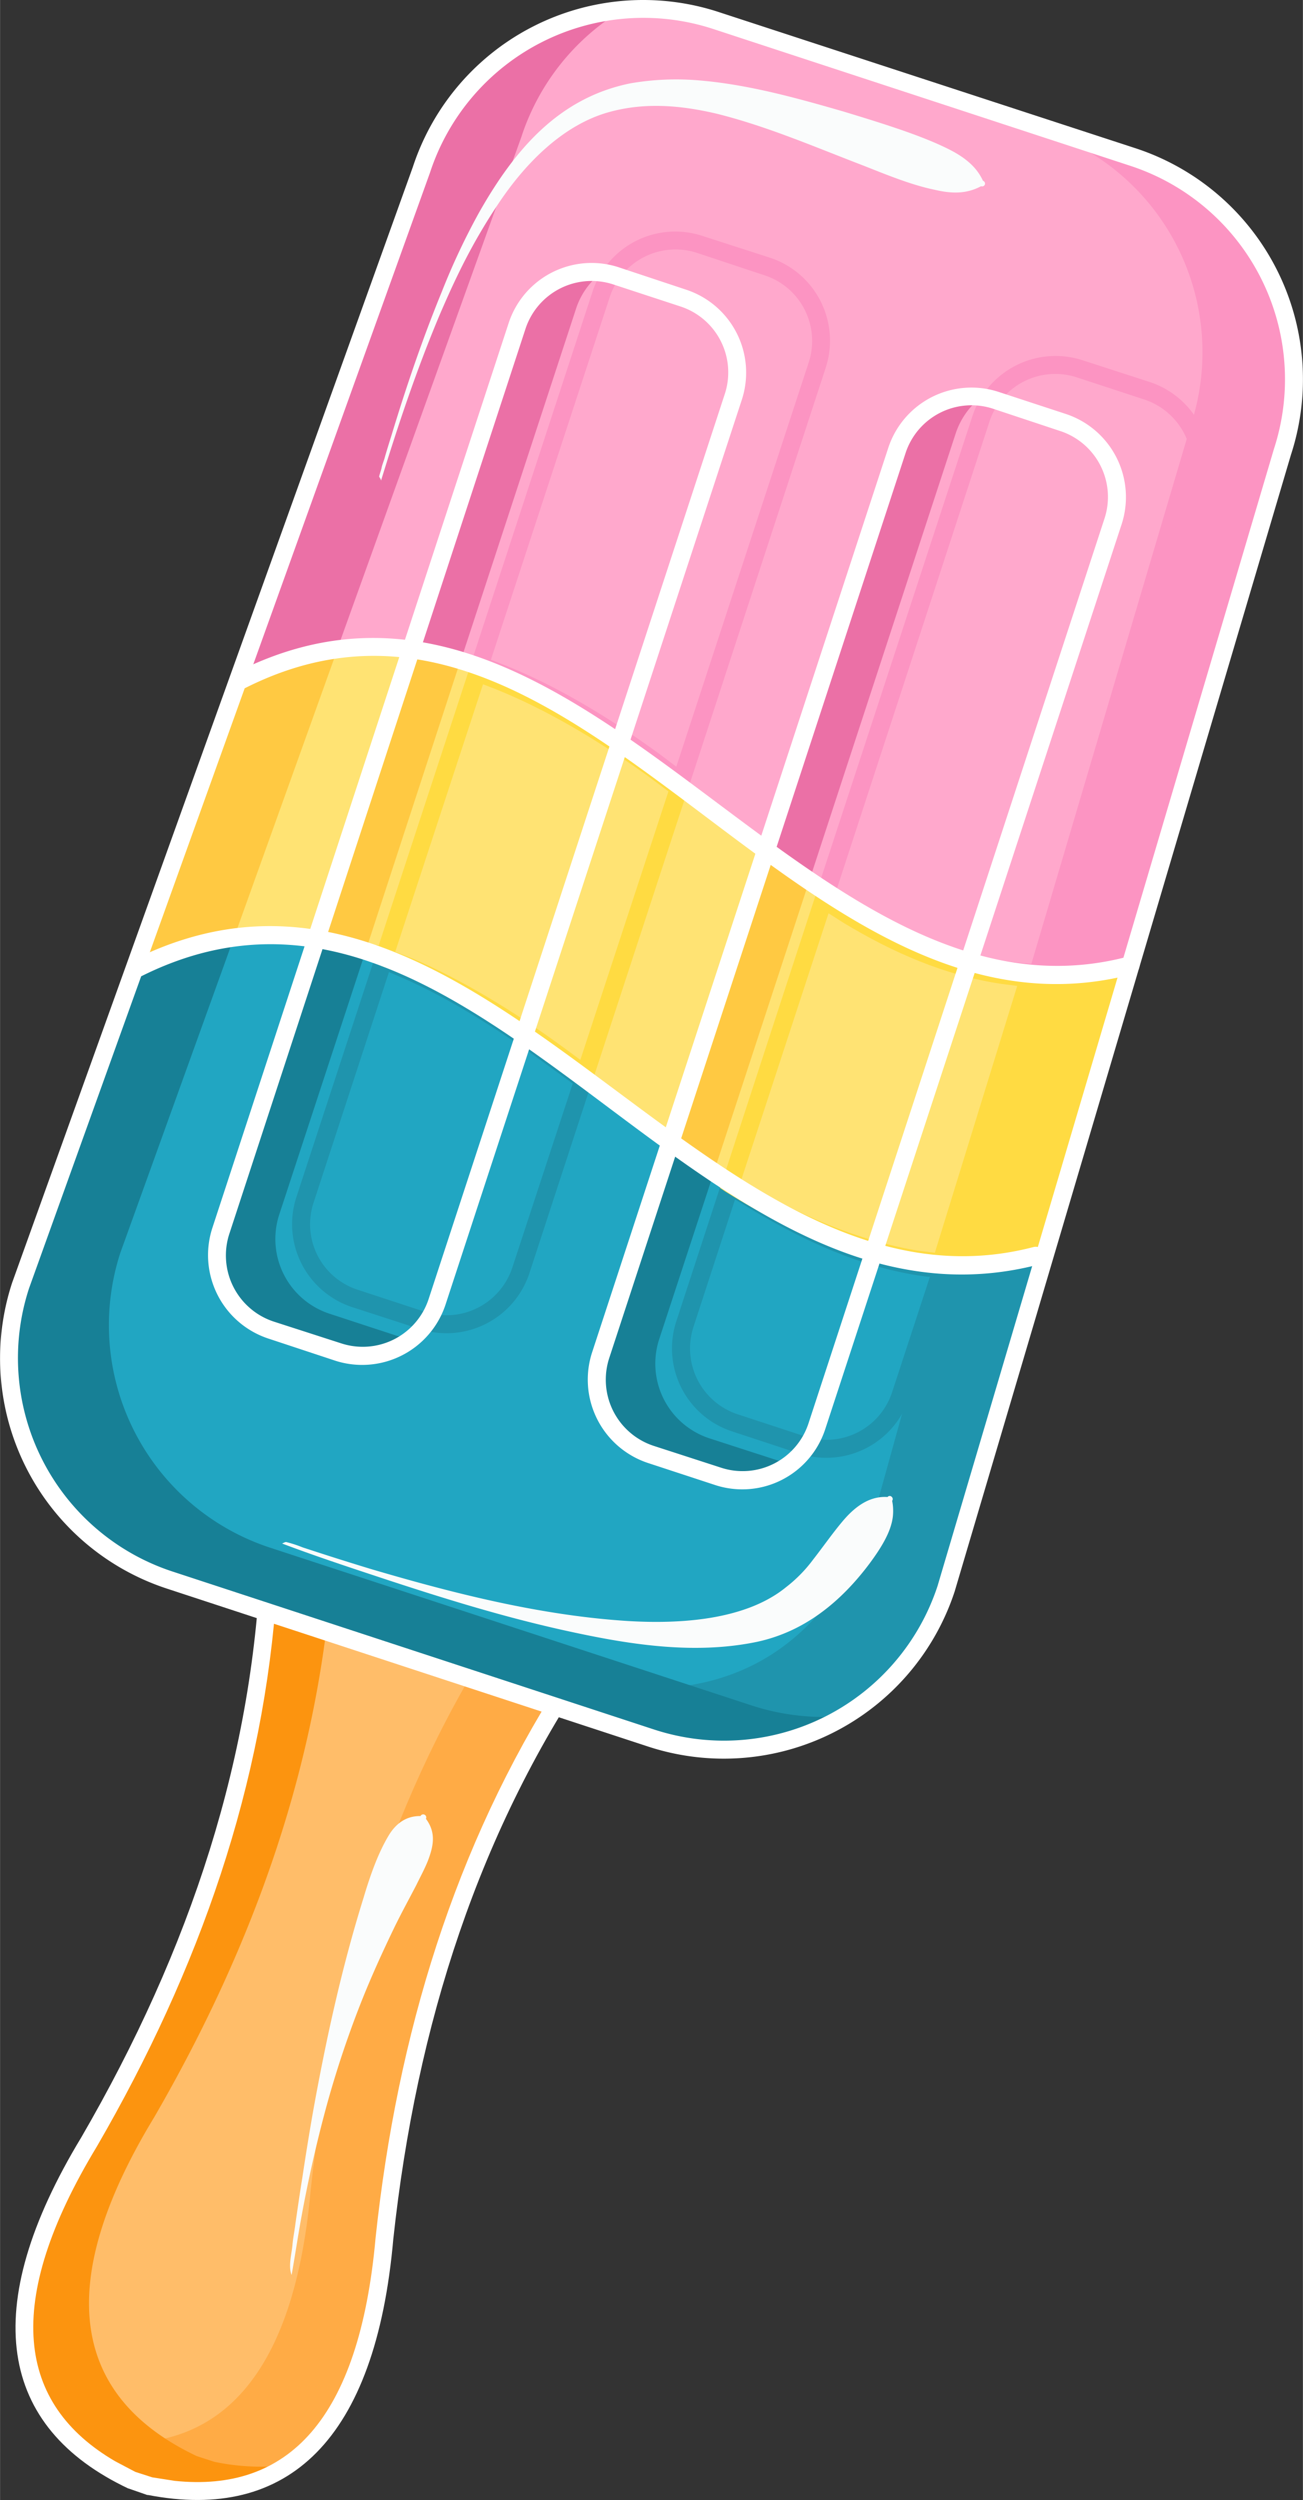 <svg xmlns="http://www.w3.org/2000/svg" width="479.3" height="919.1" viewBox="0.052 0.039 479.247 919.091" style=""><rect x="0.052" y="0.039" width="479.247" height="919.091" fill="#333333" stroke="none"/><g><title>summerlic177_160107600</title><g fill-rule="evenodd" data-name="Layer 2"><path d="M55.2 914.1l-6.6-2.2C3.6 890.5-5 849.8 32.9 787.3c40-68.9 64.2-141.2 66.4-218.5l117.9 38.6c-44 63.6-67.2 136.3-75.7 215.5-6.4 72.7-37.4 100.6-86.3 91.2z" fill="#ffab45"></path><path d="M32.9 787.3c40-68.9 64.2-141.2 66.4-218.5l85.8 28.1c-40.8 61.9-62.6 132.1-70.8 208.4-6.5 72.8-37.4 100.6-86.3 91.1l-3.3-1.1C2 872 3.2 836.4 32.9 787.3z" fill="#ffbd69"></path><path d="M32.9 787.3c40-68.9 64.2-141.2 66.4-218.5l23 7.6c-4.9 71.1-28.5 138.1-65.6 202.1C18.8 840.9 27.3 881.6 72.4 903l6.5 2.1a83.4 83.4 0 0 0 27 1.2c-13.6 9.2-30.6 11.6-50.7 7.8l-6.6-2.2C3.6 890.5-5 849.8 32.9 787.3z" fill="#fc940f"></path><path d="M47.3 914.9h-.1C-.3 892.4-8.3 848.9 30 785.7c39.8-68.6 63.9-140.4 66.1-217v-4.4l126.2 41.4-2.5 3.6c-43.6 63-66.6 135.2-75.1 213.9-6.5 73.9-38.7 104-90.2 94.1h-.3zm90.9-92.3c8-74.7 29.1-143.8 68.2-204.9l5.7-8.5-109.7-35.9-.5 10.1c-4.6 72.5-28.5 140.7-66.2 205.7-34.9 57.6-29.3 94.8 6.7 115.8l7.4 3.9 6.2 2 8.3 1.3c41.4 4.3 67.9-22.1 73.9-89.5z" fill="#fff"></path><path d="M155 62.5L7.6 472.6a85.9 85.9 0 0 0 55 108.4l177.1 58.1a86 86 0 0 0 108.3-55l123.8-417.9a86 86 0 0 0-55-108.4L263.4 7.6A85.9 85.9 0 0 0 155 62.5z" fill="#fc94c2"></path><path d="M7.6 472.6L155 62.5a86.1 86.1 0 0 1 95.5-58.1l132.7 43.5a85.9 85.9 0 0 1 54.9 108.3l-123.8 418a85.7 85.7 0 0 1-95.3 58L62.6 581a85.9 85.9 0 0 1-55-108.4z" fill="#ffa8cc"></path><g fill="#fc94c2"><path d="M266.8 438.5l-2.1-1.3 2.3-7 3.5 2.3c23.5 14.8 45.8 23.8 67 27.2l6.4.9 31-100.1-6.2-.6c-23.9-3.7-45.8-14.4-66.8-28.4l-2.2-1.4 58-177a32.2 32.2 0 0 1 40.6-20.6l24.7 8a32.1 32.1 0 0 1 20.4 40.6L348.9 470l-2.6-.2c-28.2-2.3-54.3-15-79.5-31.3zm112.7-84.1h.3L437.3 179a25.6 25.6 0 0 0-16.4-32.1l-24.7-8.1A25.5 25.5 0 0 0 364 155l-56.3 172.3-2.2-1.3c23.5 15.6 47.7 26.6 74 28.4z"></path><path d="M139.9 356.2l.6-1.9.4-1.3-3.1-1 1.8-5.1 3.1 1.1c24.5 8.9 49.5 24.4 74.7 43.9l1.9 1.5-1.6 4.7-3.1-1-2 2.7c-24.1-17.8-48-34.3-72.7-43.6zm112.3-63.3l-3.7-3q-39.3-30.3-73.1-42.2l-3-1.1L218 107.2a32 32 0 0 1 40.5-20.4l24.8 8a32.1 32.1 0 0 1 20.4 40.6zm-3.4-11l48.7-148.6a25.4 25.4 0 0 0-16.4-32.1L256.4 93a25.5 25.5 0 0 0-32.1 16.3l-43.7 133.3 5.9 2.3c17.8 7.2 36.5 18.1 56.2 32.4z"></path></g><path d="M221 498.4l108.9-332.8A29 29 0 0 1 361 146a28.1 28.1 0 0 0-9.5 13.6l-109 332.8a28.9 28.9 0 0 0 18.4 36.4l24.7 8a35.3 35.3 0 0 0 5.4 1.3 28.8 28.8 0 0 1-26.9 4.7l-24.7-8.1a28.8 28.8 0 0 1-18.4-36.3zM81.3 452.7l108.9-332.8a28.9 28.9 0 0 1 31.1-19.6 27.2 27.2 0 0 0-9.5 13.6L102.7 446.7a28.9 28.9 0 0 0 18.5 36.3l24.7 8.1 5.3 1.2a28.4 28.4 0 0 1-26.8 4.7l-24.7-8a28.7 28.7 0 0 1-18.4-36.3z" fill="#eb70a6"></path><path d="M7.6 472.6L155 62.5a86.1 86.1 0 0 1 74.1-58.9 85.4 85.4 0 0 0-37.3 46.8L44.3 460.6a86.1 86.1 0 0 0 55 108.4l177.1 58a86.3 86.3 0 0 0 34.3 3.9 85.6 85.6 0 0 1-71 8.2L62.6 581a85.9 85.9 0 0 1-55-108.4z" fill="#eb70a6"></path><path d="M88.8 249.9c47.9-28.3 108.8-9 181.2 53.4 43.9 36.2 89.7 65.2 145.6 50.9l-31.3 107.6c-47.1 10.7-99-7.6-156.2-57.2-64-52.6-125.6-81.1-180.3-46z" fill="#ffdb42"></path><path d="M50.5 356.8c124.9-61.9 208.7 138.6 331.7 106.6l-33.7 121.4c-19.4 45.3-53.7 65-104.5 56.5l-184.2-62C8.6 557.7-5.2 519 10.6 466.9z" fill="#1f94ad"></path><path d="M228.1 404.6c-64-52.6-125.6-81.1-180.3-46l41-108.7c47.9-28.3 108.8-9 181.2 53.4 34 28.1 69.1 51.8 109.2 54.3l-32.9 106.5c-36.6-3.3-76-22.8-118.2-59.5z" fill="#ffe373"></path><path d="M215.5 619L31.3 556.9c-3.8-1.6-7.4-3.3-10.8-5-17.9-21.8-20.4-50.5-9.9-85l39.9-110.1C163.1 301 242.1 458.1 346.6 466.6L320 562.5c-19.4 45.2-53.7 64.9-104.5 56.5z" fill="#21a6c2"></path><g fill="#1f94ad"><path d="M248.8 485.8l18-55.1 3.6 2.4c24.8 15.9 49.9 28 76.5 30.1l4.1.3-16.5 50.3a32.1 32.1 0 0 1-40.5 20.6l-24.6-8.1a32.1 32.1 0 0 1-20.6-40.5zm79.4 26l13.9-42.4h-1c-22.8-2.9-44.1-12.4-64.8-24.8l-5.9-3.6-15.3 46.9a25.5 25.5 0 0 0 16.3 32.1l24.7 8.1a25.4 25.4 0 0 0 32.1-16.3z"></path><path d="M109.1 440l29.9-91.3 3.2 1.3c25.8 9.7 50.3 26.6 74.4 44.5l1.8 1.3-23.6 72.2a32.1 32.1 0 0 1-40.5 20.6l-24.7-8a32.1 32.1 0 0 1-20.5-40.6zm79.4 26l22.2-67.6-16.1-11.7c-15.1-10.5-30.2-19.9-45.5-26.7l-6-2.6-27.7 84.7a25.3 25.3 0 0 0 16.2 32.1l24.7 8.1a25.5 25.5 0 0 0 32.2-16.3z"></path></g><g fill="#ffdb42"><path d="M267 438.2l-2.1-1.4 36.3-111.2 3.6 2.3c23.5 15.6 47.8 26.6 74 28.5l4.2.2-33.5 108.5-.8 2.6-2.7-.2c-25.2-2.4-51.6-12.2-79-29.3zm76.9 22.4l30.3-98.1-6.2-.8c-20.4-3.1-39.5-11.4-57.7-22.4l-5.5-3.5-32.1 98-2.2-1.2c23.5 14.7 45.8 23.6 67 27.2z"></path><path d="M212 396.7l-8.1-6.1c-21.8-15.7-43.1-28.1-63.7-35.5l1-2.8-3.1-.7.5-4.2.7.3 34.3-104.6 3.1 1.1c23.4 8.1 48.5 22.6 75 43l1.9 1.4-35.4 108.1zm1.5-7l32.4-98.7-7.9-5.9q-29.1-20.9-54.9-31.4l-5.4-2.1-32.3 98.4 6.3 2.4c18.4 7.9 37.1 19.2 56 33z"></path></g><path d="M246.7 419.8l35.1-106.9c5.2 4 10.4 8 15.7 11.6l-35 106.8c-5.2-3.6-10.5-7.5-15.8-11.5zm-130.1-75.1l34.8-106.4a152.4 152.4 0 0 1 18.2 4l-34.8 106.5a136.8 136.8 0 0 0-18.2-4.3z" fill="#ffc942"></path><path d="M221 498.4l25.4-77.8c5.3 3.7 10.6 7.6 16 11.1l-19.9 60.7a28.9 28.9 0 0 0 18.4 36.4l24.7 8a35.3 35.3 0 0 0 5.4 1.3 28.8 28.8 0 0 1-26.9 4.7l-24.7-8.1a28.8 28.8 0 0 1-18.4-36.3zM81.3 452.7l34.8-106.4a106.1 106.1 0 0 1 18.1 4.4l-31.5 96a28.9 28.9 0 0 0 18.5 36.3l24.7 8.1 5.3 1.2a28.4 28.4 0 0 1-26.8 4.7l-24.7-8a28.7 28.7 0 0 1-18.4-36.3z" fill="#178096"></path><path d="M47.8 358.6l41-108.7a90.7 90.7 0 0 1 35.7-12.1L86.3 344.2v-.2a96 96 0 0 0-38.5 14.6z" fill="#ffc942"></path><path d="M244 641.3l-184.2-62C8.6 557.7-5.2 519 10.6 466.9l39.9-110.1a109 109 0 0 1 35.2-11L44.3 460.6a86.1 86.1 0 0 0 55 108.4l177.1 58a86.3 86.3 0 0 0 35.8 3.8c-18.2 11.5-40.8 15.1-68.2 10.5z" fill="#178096"></path><path d="M4.5 471.6L151.9 61.4A89.2 89.2 0 0 1 264.5 4.5l153.4 50.1a89.4 89.4 0 0 1 57 112.6L351.2 585.1a89.4 89.4 0 0 1-112.6 57.1L61.5 584.1a89.1 89.1 0 0 1-57-112.5zm340.4 111.5l123.7-417.9A82.6 82.6 0 0 0 415.8 61L262.4 10.7a82.6 82.6 0 0 0-104.2 52.8L10.7 473.7a82.6 82.6 0 0 0 52.8 104.1l177.2 58.1a82.7 82.7 0 0 0 104.2-52.8z" fill="#fff"></path><path d="M350.8 355.4c-90.2-29.9-161.3-152.2-260.4-102.5a3.3 3.3 0 0 1-4.4-1.5 3.4 3.4 0 0 1 1.4-4.4C213.3 183.9 295.5 383.4 415 351.7a3.2 3.2 0 0 1 4.1 2.3 3.4 3.4 0 0 1-2.3 4.1c-23.4 6.2-45.3 4.2-66-2.7z" fill="#fff"></path><path d="M315.2 462.1c-91-30.2-163.1-152.8-262.9-103.3a3.3 3.3 0 0 1-4.4-1.6 3.4 3.4 0 0 1 1.5-4.4C176.1 290 259.5 489.9 380.2 458.5a3.3 3.3 0 0 1 4 2.4 3.6 3.6 0 0 1-2.4 4.1c-23.6 6.1-45.6 4-66.6-2.9z" fill="#fff"></path><path d="M217.8 497.3l109-332.7a32.2 32.2 0 0 1 40.5-20.5l24.7 8.1a32.2 32.2 0 0 1 20.6 40.6l-109 332.6a32.1 32.1 0 0 1-40.5 20.6l-24.7-8.1a32.3 32.3 0 0 1-20.6-40.6zm79.6 26.1l108.9-332.7a25.5 25.5 0 0 0-16.3-32.2l-24.7-8.2a25.5 25.5 0 0 0-32.2 16.4l-109 332.7a25.6 25.6 0 0 0 16.4 32.2l24.7 8a25.5 25.5 0 0 0 32.2-16.2z" fill="#fff"></path><path d="M78.1 451.6l109-332.7a32.1 32.1 0 0 1 40.5-20.6l24.7 8.2a32.1 32.1 0 0 1 20.6 40.5l-109 332.7a32.3 32.3 0 0 1-40.5 20.6l-24.8-8.2a32.3 32.3 0 0 1-20.5-40.5zm79.6 26L266.6 145a25.5 25.5 0 0 0-16.3-32.3l-24.7-8.1a25.6 25.6 0 0 0-32.3 16.4L84.4 453.6a25.6 25.6 0 0 0 16.3 32.3l24.8 8a25.5 25.5 0 0 0 32.2-16.3z" fill="#fff"></path><path d="M140 176.1l-.5-.8c0-.5.8-2.6.9-3.3s.7-2.3 1-3.2c.8-2.9 1.7-5.7 2.6-8.6 5.4-17.8 11.4-35.5 18.5-52.8a247.9 247.9 0 0 1 13.9-29.5c12.8-22.5 28.9-41.8 55.4-47.2a98.4 98.4 0 0 1 25.4-1.1c18.1 1.5 36 6.5 53.3 11.5 5.9 1.8 11.8 3.6 17.5 5.5s12.2 4.2 18.1 6.9 12.4 6.2 15.5 13a1.1 1.1 0 0 1 .7 1.4 1.1 1.1 0 0 1-1.4.6c-5.6 3-11.1 2.7-17.1 1.3-9.6-2-19.2-6.2-28.3-9.7-17.1-6.6-33.7-13.7-51.6-18.2-13.1-3.1-26.2-4.3-39.3-.8-17.4 4.6-31.4 19.1-41.1 33.6s-15.8 27.2-22 41.7c-8.3 19.8-15 39.8-21.3 60.3z" fill="#fafcfc"></path><path d="M103.8 567.5c.5-.2 1.2-.7 1.7-.5a43.6 43.6 0 0 1 5.8 1.9c8.5 2.8 17 5.5 25.6 8.1 30.6 9 62.3 17 94.3 19 18.6 1.1 42.9-.2 57.9-12.4a51.9 51.9 0 0 0 10.1-10.3c3.6-4.6 7-9.5 10.7-13.9s9.2-9.5 16.6-9a1 1 0 0 1 1.5-.1 1.1 1.1 0 0 1 .2 1.5 18.9 18.9 0 0 1 .3 5.3c-.5 6.2-4.9 12.7-8.5 17.6-10.6 14.2-24.1 25.3-41.8 29-23.4 4.8-47.6.8-70.7-4.3S162 587.3 139.9 580c-12.1-4-24.2-8-36.1-12.5z" fill="#fafcfc"></path><path d="M107.6 825.5c.2-2.6.8-5.4 1.1-8 .8-5.5 1.6-11.1 2.5-16.6 1.2-8 2.5-16.1 3.9-24.1 4.8-26.7 10.6-53.3 18.7-79.2 2.2-7.4 5.1-15.9 9.1-22.6 2.6-4.4 6.4-7.4 11.8-7.3a1.1 1.1 0 0 1 1.5-.5 1.1 1.1 0 0 1 .5 1.5c3.8 5.1 2.8 10 .7 15.5-1.2 3-2.8 5.9-4.2 8.8-2.6 5-5.4 10.1-7.9 15.2-4.5 9.3-8.7 18.5-12.5 28.1a372.7 372.7 0 0 0-13.6 41.5c-3.3 12.5-6.2 25.6-8.5 38.4-1.2 6.7-2.2 13.4-3.4 20.2-1.3-3.1 0-7.7.3-10.9z" fill="#fafcfc"></path></g></g></svg>